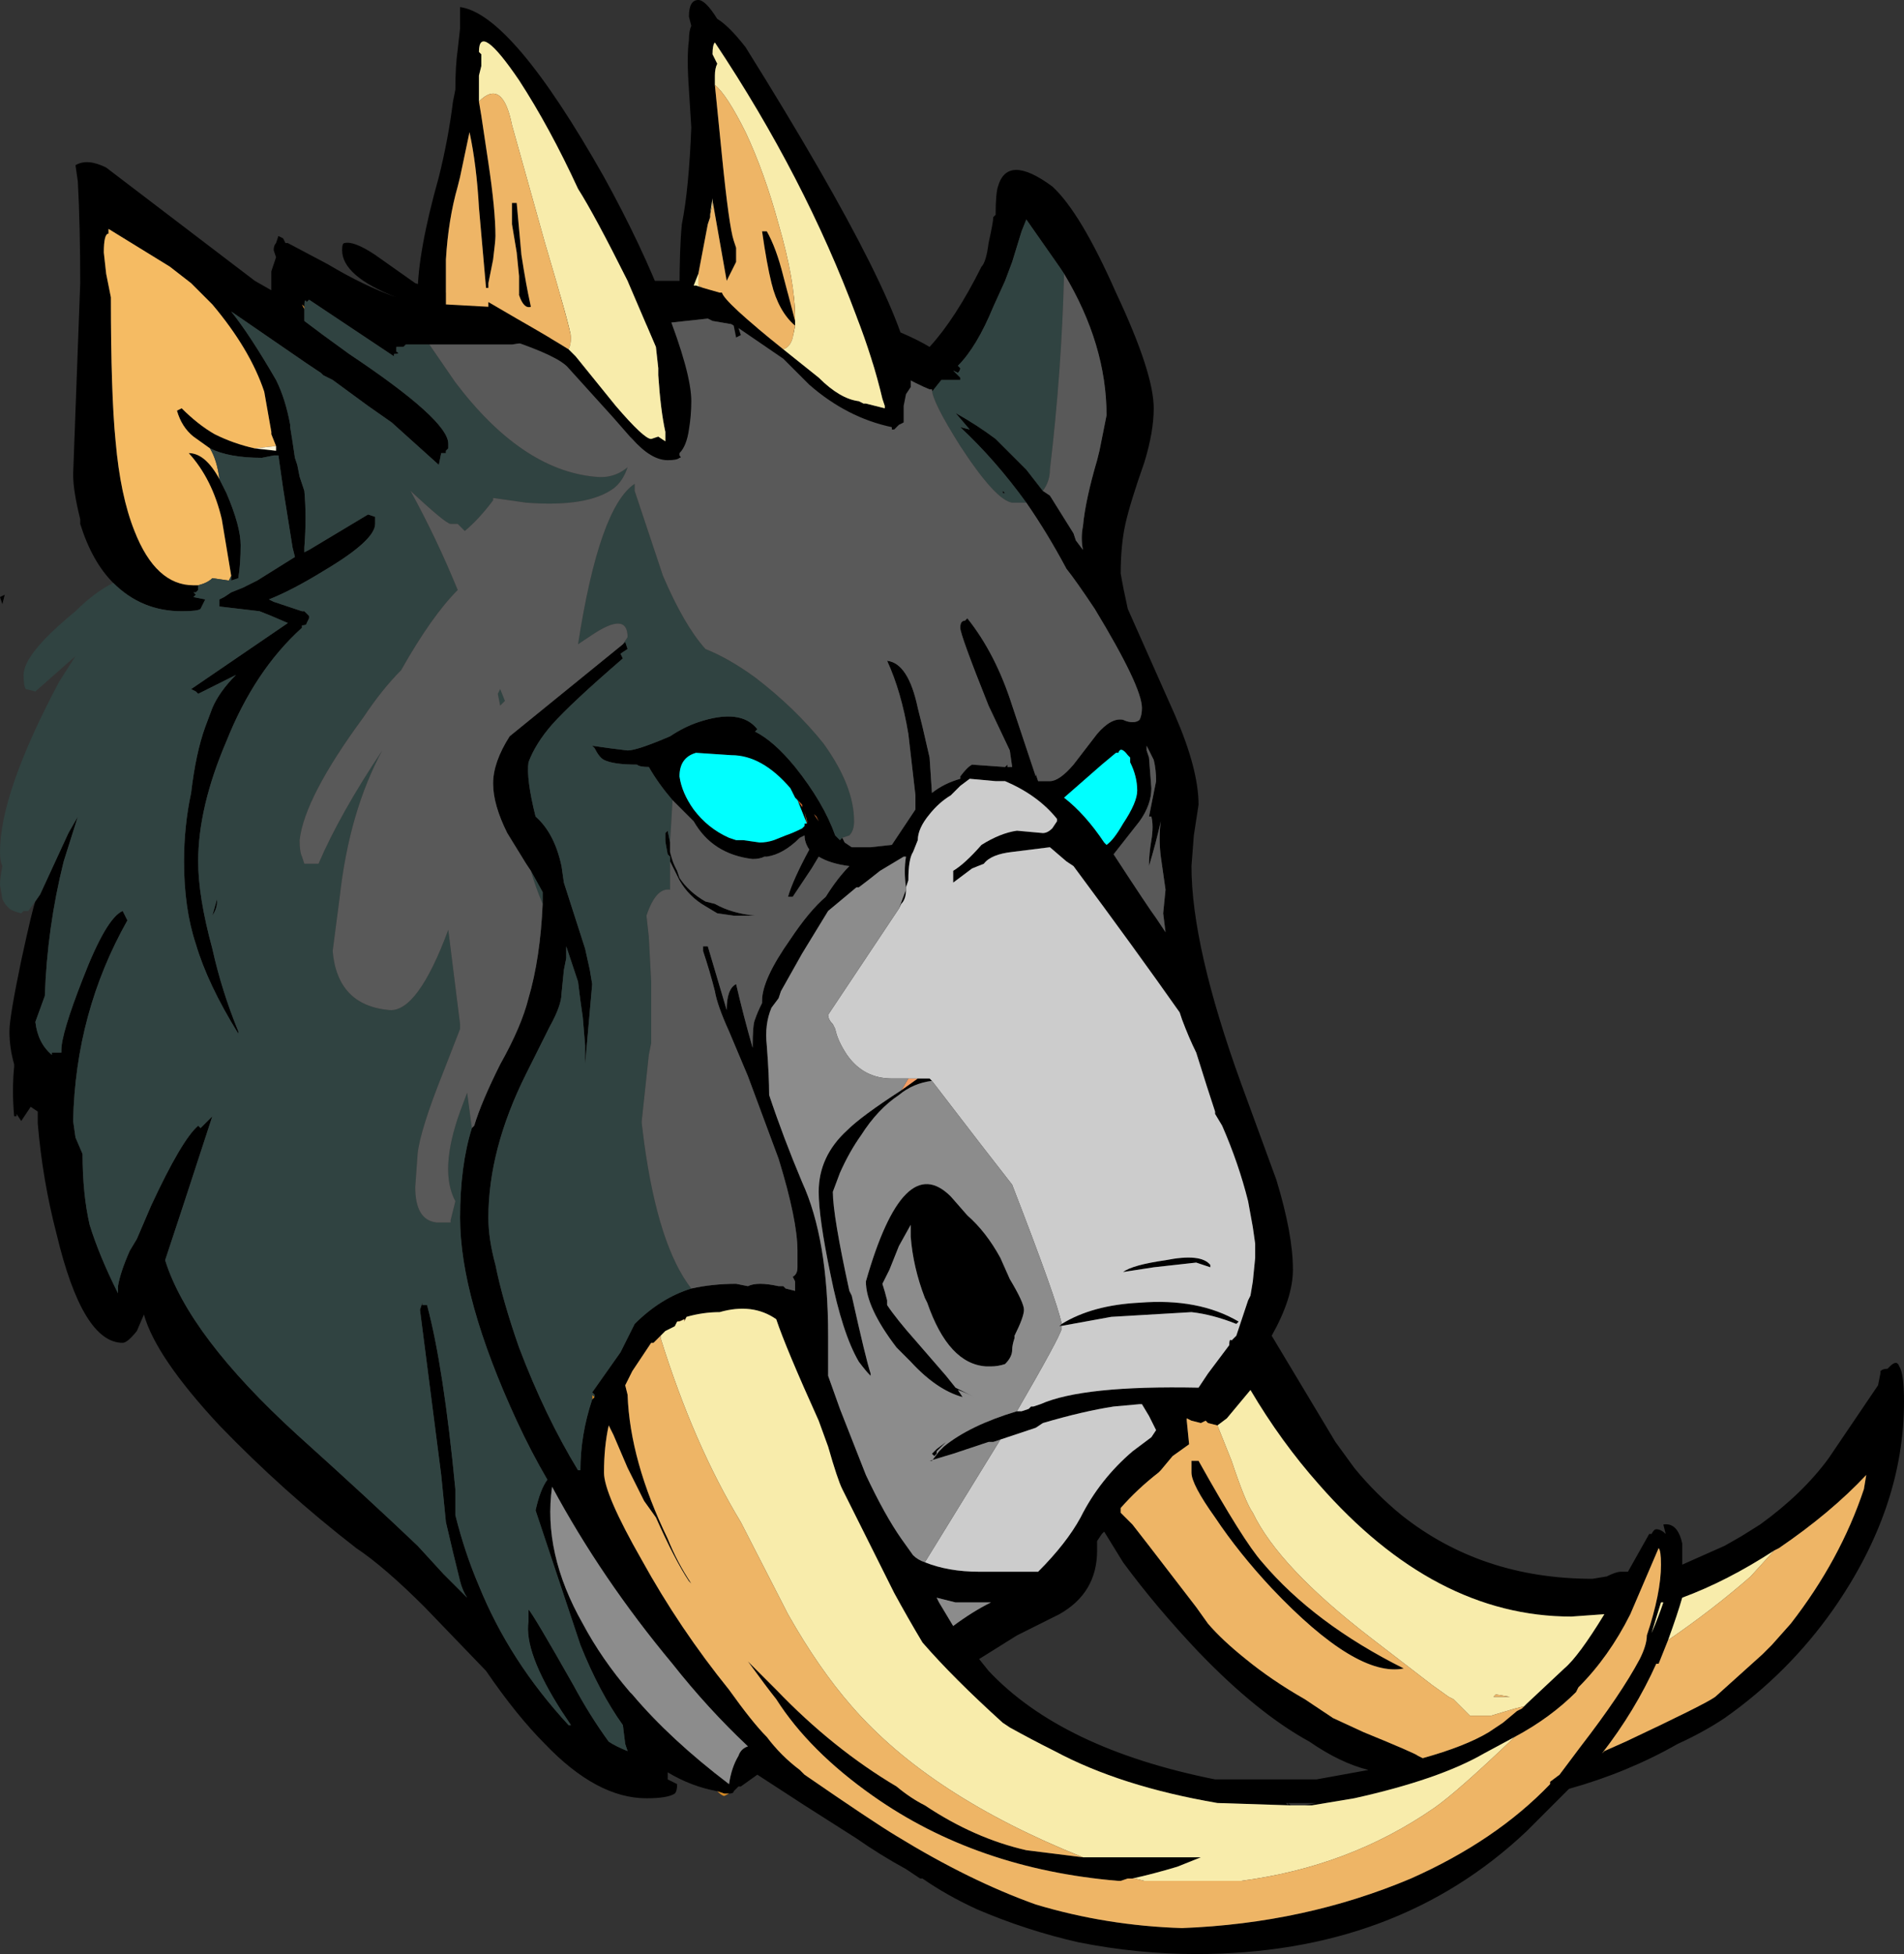 <?xml version="1.0" encoding="UTF-8" standalone="no"?>
<svg xmlns:ffdec="https://www.free-decompiler.com/flash" xmlns:xlink="http://www.w3.org/1999/xlink" ffdec:objectType="frame" height="289.8px" width="282.45px" xmlns="http://www.w3.org/2000/svg">
  <rect width="100%" height="100%" fill="#333333" stroke="none"/>
  <g transform="matrix(1.0, 0.0, 0.0, 1.0, 78.75, 286.65)">
    <use ffdec:characterId="111" height="41.4" transform="matrix(7.0, 0.0, 0.0, 7.0, -78.75, -286.65)" width="40.35" xlink:href="#shape0"/>
  </g>
  <defs>
    <g id="shape0" transform="matrix(1.0, 0.0, 0.0, 1.0, 11.25, 40.95)">
      <path d="M0.65 -34.7 L2.2 -35.0 4.7 -35.0 7.55 -34.0 7.85 -33.9 Q8.2 -33.75 8.45 -33.6 9.0 -34.2 9.55 -35.3 9.65 -35.4 9.7 -35.8 9.8 -36.25 9.8 -36.35 L9.85 -36.4 Q9.85 -36.85 9.9 -37.0 10.1 -37.7 11.05 -37.0 11.65 -36.45 12.4 -34.75 13.2 -33.05 13.2 -32.3 13.2 -31.8 13.0 -31.15 12.7 -30.3 12.6 -29.85 12.5 -29.4 12.5 -28.8 12.55 -28.5 12.65 -28.05 L13.65 -25.8 Q14.15 -24.65 14.15 -23.9 L14.05 -23.25 14.0 -22.6 Q14.0 -20.9 15.05 -18.0 L15.8 -15.95 Q16.15 -14.8 16.15 -14.05 16.15 -13.45 15.7 -12.65 L17.05 -10.4 17.45 -9.85 Q17.9 -9.3 18.45 -8.85 20.15 -7.5 22.5 -7.5 L22.8 -7.55 Q23.0 -7.65 23.1 -7.65 L23.25 -7.65 23.7 -8.45 23.75 -8.45 Q23.8 -8.55 23.85 -8.55 23.95 -8.55 24.05 -8.45 L24.0 -8.65 Q24.3 -8.7 24.4 -8.25 L24.4 -7.8 25.3 -8.2 25.65 -8.4 26.05 -8.65 Q26.95 -9.3 27.5 -10.05 L28.55 -11.6 28.6 -11.85 28.6 -11.9 Q28.65 -11.95 28.75 -11.95 L28.8 -12.0 Q28.95 -12.15 29.0 -12.0 29.1 -11.85 29.1 -11.25 29.1 -9.0 27.6 -6.85 26.65 -5.5 25.3 -4.55 24.85 -4.25 24.3 -4.0 23.25 -3.4 22.0 -3.05 L21.1 -2.15 Q18.35 0.45 14.1 0.45 12.85 0.45 11.6 0.2 10.5 -0.05 9.45 -0.5 8.8 -0.8 8.3 -1.15 L8.25 -1.15 7.95 -1.35 Q7.4 -1.65 6.9 -2.0 L5.8 -2.7 4.8 -3.35 4.45 -3.1 4.4 -3.1 4.3 -3.0 Q4.3 -2.95 4.2 -2.95 L4.1 -2.95 3.95 -3.0 Q3.4 -3.1 2.9 -3.4 L2.9 -3.25 3.1 -3.15 Q3.1 -3.0 3.05 -2.95 2.9 -2.85 2.45 -2.85 1.4 -2.85 0.3 -4.0 -0.3 -4.6 -0.95 -5.55 L-2.25 -6.9 Q-3.1 -7.75 -3.7 -8.15 -5.25 -9.35 -6.6 -10.75 -7.95 -12.2 -8.2 -13.1 L-8.35 -12.75 Q-8.55 -12.5 -8.65 -12.5 -9.5 -12.5 -10.05 -14.8 -10.35 -15.95 -10.45 -17.15 L-10.45 -17.4 -10.6 -17.5 -10.8 -17.2 -10.9 -17.35 -10.9 -17.3 -10.95 -17.3 Q-11.0 -17.85 -10.95 -18.35 L-10.95 -18.4 Q-11.05 -18.75 -11.05 -19.1 -11.05 -19.4 -10.8 -20.6 -10.55 -21.75 -10.5 -21.85 L-10.4 -22.0 -9.8 -23.3 -9.6 -23.65 -9.9 -22.7 Q-10.25 -21.3 -10.3 -19.85 L-10.5 -19.3 Q-10.45 -18.85 -10.15 -18.6 L-10.15 -18.65 -9.95 -18.65 -9.95 -18.7 Q-9.95 -19.05 -9.5 -20.2 -9.0 -21.5 -8.65 -21.65 L-8.55 -21.45 Q-9.65 -19.5 -9.7 -17.2 L-9.65 -16.85 -9.5 -16.5 Q-9.5 -15.65 -9.35 -15.0 -9.15 -14.35 -8.75 -13.55 L-8.75 -13.7 Q-8.7 -14.0 -8.5 -14.45 L-8.35 -14.7 -8.05 -15.4 Q-7.4 -16.8 -7.05 -17.1 L-7.0 -17.05 -6.75 -17.3 Q-7.45 -15.15 -7.75 -14.25 -7.25 -12.65 -4.95 -10.55 -3.45 -9.2 -2.4 -8.2 L-1.85 -7.6 -1.35 -7.1 Q-1.45 -7.25 -1.5 -7.45 -1.65 -8.05 -1.8 -8.7 L-1.9 -9.7 -2.35 -13.2 -2.3 -13.35 -2.3 -13.3 -2.2 -13.3 Q-1.85 -12.0 -1.6 -9.4 L-1.6 -8.85 Q-1.4 -8.05 -1.1 -7.35 -0.45 -5.75 0.8 -4.4 L0.85 -4.4 0.65 -4.7 Q-0.15 -5.95 -0.05 -6.6 L-0.05 -6.85 Q0.05 -6.75 0.9 -5.25 1.25 -4.6 1.65 -4.05 1.8 -3.95 2.05 -3.85 L2.0 -4.0 1.95 -4.4 Q1.45 -5.1 1.05 -6.1 L0.1 -8.95 Q0.2 -9.4 0.35 -9.6 0.0 -10.2 -0.3 -10.85 -1.5 -13.45 -1.5 -15.15 -1.5 -16.25 -1.25 -17.05 L-1.2 -17.1 Q-1.05 -17.6 -0.65 -18.4 -0.2 -19.2 -0.05 -19.8 0.2 -20.65 0.25 -21.8 L0.25 -22.05 0.0 -22.5 -0.1 -22.65 -0.5 -23.3 Q-0.8 -23.9 -0.8 -24.35 -0.8 -24.8 -0.45 -25.35 L1.95 -27.3 2.0 -27.35 2.05 -27.2 1.9 -27.1 1.95 -27.0 Q0.85 -26.05 0.45 -25.6 0.1 -25.2 -0.05 -24.8 -0.1 -24.45 0.1 -23.65 0.5 -23.3 0.65 -22.6 L0.7 -22.25 1.15 -20.85 1.25 -20.4 1.3 -20.1 1.15 -18.4 1.15 -18.8 1.1 -19.4 1.05 -19.75 1.0 -20.15 0.75 -20.9 0.75 -20.65 0.7 -20.4 0.65 -19.9 Q0.65 -19.65 0.4 -19.2 L-0.1 -18.2 Q-0.9 -16.6 -0.9 -15.15 -0.9 -14.7 -0.75 -14.15 -0.6 -13.4 -0.25 -12.4 0.3 -10.95 1.0 -9.8 L1.05 -9.8 Q1.05 -10.55 1.3 -11.3 L1.35 -11.35 1.35 -11.4 1.3 -11.45 1.9 -12.3 2.2 -12.9 Q2.75 -13.45 3.4 -13.65 3.85 -13.75 4.35 -13.75 L4.6 -13.7 Q4.8 -13.8 5.25 -13.7 L5.35 -13.7 5.4 -13.65 5.6 -13.6 5.6 -13.8 5.55 -13.9 Q5.65 -13.95 5.65 -14.1 L5.65 -14.45 Q5.65 -15.1 5.25 -16.4 L4.6 -18.15 4.2 -19.1 Q3.95 -19.65 3.9 -19.95 3.8 -20.35 3.65 -20.8 L3.65 -20.9 3.75 -20.9 4.15 -19.55 Q4.15 -20.0 4.35 -20.1 4.5 -19.45 4.7 -18.75 4.7 -19.25 4.75 -19.35 4.8 -19.5 4.9 -19.7 L4.9 -19.75 Q4.9 -20.2 5.5 -21.05 5.9 -21.65 6.25 -21.95 6.5 -22.35 6.75 -22.6 6.35 -22.65 6.1 -22.8 L5.95 -22.55 5.55 -21.95 5.45 -21.95 Q5.55 -22.3 5.9 -22.95 5.8 -23.1 5.8 -23.25 L5.7 -23.2 Q5.35 -22.85 5.0 -22.8 L4.95 -22.8 Q4.85 -22.75 4.7 -22.75 3.85 -22.85 3.45 -23.55 3.25 -23.75 3.0 -24.0 2.7 -24.35 2.5 -24.7 2.3 -24.7 2.25 -24.75 1.75 -24.75 1.55 -24.85 1.45 -24.9 1.35 -25.1 L1.3 -25.15 1.65 -25.1 2.05 -25.05 Q2.25 -25.05 2.95 -25.35 3.25 -25.55 3.55 -25.65 4.45 -25.95 4.8 -25.5 L4.75 -25.45 Q5.15 -25.25 5.6 -24.7 6.2 -23.95 6.45 -23.25 L6.55 -23.15 6.6 -23.2 6.65 -23.1 6.8 -23.0 7.2 -23.0 7.65 -23.05 8.15 -23.8 8.15 -24.1 8.0 -25.4 Q7.85 -26.3 7.55 -26.95 8.0 -26.9 8.2 -25.95 L8.3 -25.55 8.45 -24.9 8.5 -24.15 Q8.75 -24.35 9.1 -24.45 L9.1 -24.5 Q9.25 -24.7 9.35 -24.75 L10.05 -24.7 10.1 -24.75 10.1 -24.7 10.2 -24.7 10.15 -25.05 9.7 -26.0 Q9.1 -27.5 9.1 -27.65 9.1 -27.8 9.2 -27.8 L9.25 -27.85 Q9.85 -27.1 10.2 -26.0 L10.7 -24.5 10.7 -24.55 10.75 -24.4 11.0 -24.4 Q11.2 -24.4 11.5 -24.75 L12.0 -25.4 Q12.3 -25.75 12.55 -25.7 12.65 -25.65 12.75 -25.65 12.85 -25.65 12.9 -25.7 12.95 -25.8 12.95 -25.95 12.95 -26.4 11.95 -28.05 11.55 -28.65 11.35 -28.9 10.95 -29.65 10.5 -30.3 9.85 -31.2 9.1 -31.9 L9.3 -31.85 9.0 -32.2 Q9.45 -31.95 9.85 -31.65 L10.5 -31.0 10.85 -30.55 11.0 -30.45 11.5 -29.65 11.55 -29.5 11.7 -29.3 Q11.65 -29.55 11.7 -29.8 11.75 -30.35 12.0 -31.2 L12.05 -31.4 12.2 -32.15 Q12.2 -33.65 11.3 -35.15 L11.2 -35.3 10.5 -36.3 10.4 -36.05 10.2 -35.4 10.05 -35.0 9.8 -34.45 Q9.45 -33.6 9.05 -33.2 L9.1 -33.15 Q9.1 -33.1 9.05 -33.05 L8.95 -33.1 9.1 -32.95 9.1 -32.9 8.7 -32.9 8.5 -32.65 8.5 -32.7 8.45 -32.7 Q8.2 -32.8 7.75 -33.05 L5.9 -33.8 3.85 -34.15 3.75 -34.2 1.45 -33.95 -0.4 -33.65 -2.15 -33.65 -2.65 -33.65 -2.7 -33.6 -2.85 -33.6 -2.85 -33.5 Q-2.75 -33.45 -2.9 -33.45 L-2.9 -33.4 -4.7 -34.6 -4.75 -34.55 Q-4.8 -34.65 -4.8 -34.45 L-4.85 -34.5 -4.8 -34.4 -4.8 -34.15 -4.4 -33.85 -3.85 -33.45 Q-1.75 -32.05 -1.75 -31.55 L-1.75 -31.45 -1.8 -31.4 -1.8 -31.35 -1.9 -31.35 -1.95 -31.1 -2.95 -32.0 -3.45 -32.35 -4.2 -32.9 -4.4 -33.0 -4.45 -33.05 -4.75 -33.25 -6.35 -34.35 Q-5.95 -33.85 -5.4 -32.9 -5.2 -32.5 -5.1 -31.95 L-5.1 -31.9 Q-5.05 -31.6 -5.0 -31.25 L-4.95 -31.1 -4.9 -30.85 -4.8 -30.55 Q-4.75 -30.0 -4.8 -29.35 L-4.8 -29.25 -4.7 -29.3 -3.45 -30.05 -3.3 -30.0 -3.3 -29.85 Q-3.3 -29.5 -4.4 -28.85 -5.05 -28.45 -5.55 -28.25 L-5.45 -28.2 -4.85 -28.0 -4.8 -28.0 -4.7 -27.9 -4.7 -27.85 -4.75 -27.75 Q-4.75 -27.7 -4.85 -27.7 L-4.85 -27.65 Q-5.85 -26.75 -6.45 -25.25 -7.05 -23.85 -7.05 -22.7 -7.05 -21.95 -6.75 -20.85 -6.55 -19.95 -6.2 -19.1 L-6.2 -19.05 Q-6.85 -20.1 -7.1 -20.95 -7.35 -21.7 -7.35 -22.7 -7.35 -23.45 -7.2 -24.15 -7.1 -25.0 -6.9 -25.55 L-6.75 -25.95 Q-6.6 -26.3 -6.25 -26.65 -6.65 -26.45 -7.05 -26.25 L-7.1 -26.3 -7.2 -26.35 -5.15 -27.75 -5.5 -27.9 -5.75 -28.0 -6.6 -28.1 Q-6.6 -28.0 -6.6 -28.2 L-6.6 -28.25 -6.5 -28.3 -6.35 -28.4 -6.1 -28.5 -5.8 -28.65 -5.0 -29.15 -5.05 -29.35 -5.25 -30.6 -5.35 -31.3 -5.45 -31.3 -5.7 -31.25 Q-6.4 -31.25 -6.8 -31.45 L-7.15 -31.7 Q-7.4 -31.9 -7.5 -32.25 L-7.4 -32.3 Q-7.05 -31.95 -6.7 -31.75 -6.3 -31.55 -5.85 -31.45 L-5.4 -31.4 -5.4 -31.5 -5.5 -31.75 -5.5 -31.8 -5.65 -32.65 Q-5.95 -33.55 -6.75 -34.5 L-7.2 -34.95 -7.65 -35.3 -8.95 -36.1 -8.95 -36.0 Q-9.05 -36.0 -9.05 -35.6 L-9.0 -35.15 -8.9 -34.65 Q-8.9 -32.6 -8.8 -31.6 -8.7 -30.45 -8.4 -29.7 -7.95 -28.55 -7.15 -28.55 L-7.05 -28.55 -7.05 -28.45 -7.1 -28.4 -7.15 -28.4 -7.1 -28.35 -7.15 -28.3 -6.9 -28.25 -7.0 -28.05 Q-7.05 -28.0 -7.4 -28.0 -8.25 -28.0 -8.85 -28.6 -9.3 -29.05 -9.55 -29.85 L-9.55 -29.95 Q-9.7 -30.55 -9.7 -30.9 L-9.55 -34.95 Q-9.55 -36.15 -9.6 -37.1 L-9.65 -37.45 Q-9.4 -37.6 -9.0 -37.4 L-5.85 -35.0 -5.5 -34.8 -5.5 -35.2 -5.4 -35.5 -5.45 -35.65 Q-5.45 -35.75 -5.4 -35.8 L-5.35 -35.95 -5.25 -35.9 -5.2 -35.8 -5.15 -35.8 -4.3 -35.35 Q-3.55 -34.9 -2.85 -34.65 -4.0 -35.1 -4.0 -35.65 -4.0 -35.8 -3.95 -35.8 -3.75 -35.85 -3.3 -35.55 L-2.45 -34.95 -1.8 -34.75 0.65 -34.7 M10.0 -30.5 L10.0 -30.55 10.05 -30.5 10.0 -30.5 M12.45 -25.0 L12.4 -25.0 12.1 -24.75 11.3 -24.05 Q11.75 -23.7 12.15 -23.1 L12.2 -23.05 Q12.35 -23.15 12.55 -23.5 12.85 -23.95 12.85 -24.2 12.85 -24.5 12.7 -24.8 L12.7 -24.9 12.65 -24.95 Q12.5 -25.15 12.45 -25.0 M13.05 -25.15 L13.05 -25.05 13.1 -24.9 13.15 -24.25 Q13.15 -23.9 12.9 -23.55 L12.35 -22.85 Q13.1 -21.7 13.25 -21.5 L13.45 -21.2 13.4 -21.6 13.45 -22.1 13.35 -22.8 Q13.3 -23.2 13.35 -23.55 13.25 -23.1 13.1 -22.6 L13.1 -22.65 Q13.1 -22.85 13.15 -23.15 13.2 -23.45 13.15 -23.65 L13.1 -23.65 13.25 -24.4 Q13.25 -24.65 13.2 -24.85 L13.05 -25.15 M10.3 -11.05 L10.4 -11.05 10.55 -11.1 10.6 -11.15 10.65 -11.15 10.8 -11.2 Q11.7 -11.6 14.15 -11.55 L14.35 -11.85 14.8 -12.45 Q14.8 -12.6 14.85 -12.55 L14.95 -12.65 15.2 -13.4 15.25 -13.5 15.3 -13.8 15.35 -14.3 15.35 -14.6 15.3 -14.95 15.2 -15.5 Q15.0 -16.3 14.65 -17.1 L14.5 -17.35 14.5 -17.4 Q14.35 -17.85 14.1 -18.65 13.95 -18.95 13.8 -19.35 L13.75 -19.5 Q12.8 -20.85 11.5 -22.6 L11.35 -22.7 11.0 -23.0 10.2 -22.9 Q9.75 -22.85 9.6 -22.65 L9.35 -22.55 8.95 -22.25 8.95 -22.5 Q9.2 -22.65 9.55 -23.05 9.95 -23.3 10.3 -23.35 L10.85 -23.3 Q10.95 -23.3 11.05 -23.4 L11.15 -23.55 11.15 -23.6 Q10.75 -24.1 10.05 -24.4 L9.85 -24.4 9.3 -24.45 9.1 -24.3 8.9 -24.1 Q8.65 -23.95 8.45 -23.7 8.2 -23.4 8.2 -23.15 L8.1 -22.9 Q8.0 -22.75 8.0 -22.3 L7.95 -22.15 Q7.9 -22.5 7.95 -22.8 L7.9 -22.8 7.4 -22.5 Q7.15 -22.3 6.95 -22.15 L6.9 -22.15 6.3 -21.65 5.75 -20.75 5.3 -19.95 5.25 -19.8 5.1 -19.6 Q4.95 -19.25 5.0 -18.8 5.05 -18.15 5.05 -17.75 5.35 -16.85 5.75 -15.9 6.3 -14.7 6.3 -12.65 L6.3 -11.8 6.55 -11.1 7.1 -9.7 Q7.5 -8.85 7.85 -8.35 L8.1 -8.0 Q8.2 -7.9 8.35 -7.85 8.85 -7.65 9.5 -7.65 L10.75 -7.65 Q11.35 -8.25 11.65 -8.8 12.05 -9.6 12.75 -10.2 L13.15 -10.5 13.25 -10.65 13.1 -10.95 12.95 -11.2 12.9 -11.2 12.35 -11.15 Q11.7 -11.05 10.85 -10.8 L10.7 -10.7 Q10.25 -10.55 9.95 -10.45 L9.8 -10.4 9.7 -10.4 8.95 -10.15 8.45 -10.0 8.5 -10.0 8.65 -10.2 8.75 -10.3 Q9.3 -10.75 10.3 -11.05 M7.95 -22.1 Q7.95 -21.9 7.85 -21.8 L7.8 -21.7 7.95 -22.1 M8.2 -18.1 L8.45 -18.1 8.5 -18.05 Q8.1 -18.0 7.8 -17.75 7.35 -17.45 7.0 -16.9 6.75 -16.55 6.55 -16.1 L6.4 -15.7 Q6.4 -15.2 6.75 -13.6 L6.8 -13.5 Q7.1 -12.15 7.2 -11.85 L7.2 -11.8 Q7.1 -11.9 6.95 -12.1 6.6 -12.7 6.35 -13.95 6.1 -15.15 6.1 -15.7 6.1 -16.45 6.7 -17.0 7.0 -17.3 7.85 -17.85 L8.2 -18.1 M11.25 -12.9 Q11.9 -13.3 12.9 -13.35 14.15 -13.45 15.0 -12.95 L14.95 -12.9 Q14.45 -13.1 14.0 -13.15 L12.3 -13.05 11.2 -12.85 11.25 -12.9 M14.4 -14.15 L14.4 -14.1 14.1 -14.2 13.2 -14.1 12.55 -14.0 Q12.75 -14.15 13.45 -14.25 14.2 -14.4 14.4 -14.15 M6.0 -23.7 L6.1 -23.55 6.05 -23.65 6.0 -23.7 M5.6 -24.05 L5.5 -24.25 Q4.9 -24.95 4.25 -24.95 L3.5 -25.0 Q3.15 -24.9 3.15 -24.5 3.2 -24.15 3.45 -23.8 3.75 -23.4 4.2 -23.2 L4.35 -23.15 4.5 -23.15 4.85 -23.1 Q5.0 -23.1 5.15 -23.15 L5.4 -23.25 Q5.55 -23.3 5.75 -23.4 L5.8 -23.45 5.8 -23.5 5.85 -23.5 5.65 -24.0 5.75 -23.85 5.75 -23.9 5.6 -24.05 M5.85 -23.55 L5.8 -23.75 5.85 -23.5 5.85 -23.55 M2.95 -22.7 L2.95 -22.8 2.9 -22.85 Q2.85 -23.1 2.85 -23.15 L2.85 -23.3 2.9 -23.35 2.95 -23.1 2.95 -22.9 Q3.0 -22.7 3.05 -22.6 L3.1 -22.5 3.15 -22.35 Q3.35 -22.05 3.7 -21.85 L3.9 -21.8 Q4.25 -21.6 4.75 -21.55 L4.3 -21.55 3.95 -21.6 3.7 -21.75 Q3.35 -21.95 3.15 -22.3 L2.95 -22.7 M7.8 -14.55 L7.6 -14.05 Q7.5 -13.85 7.45 -13.75 7.5 -13.6 7.55 -13.4 L7.55 -13.3 Q7.75 -13.0 8.15 -12.55 L8.8 -11.8 9.0 -11.55 Q9.2 -11.45 9.4 -11.35 9.2 -11.45 9.05 -11.5 L9.15 -11.35 Q8.6 -11.5 8.05 -12.1 L7.75 -12.4 Q7.1 -13.25 7.1 -13.8 7.9 -16.6 8.9 -15.6 L9.25 -15.2 Q9.65 -14.85 9.95 -14.3 L10.15 -13.85 Q10.45 -13.35 10.45 -13.2 10.45 -13.05 10.25 -12.65 L10.25 -12.6 Q10.2 -12.45 10.2 -12.35 10.2 -12.2 10.05 -12.05 9.9 -12.0 9.75 -12.0 L9.65 -12.0 Q8.85 -12.05 8.4 -13.35 L8.35 -13.45 Q8.1 -14.1 8.05 -14.75 L8.05 -15.0 7.8 -14.55 M8.6 -10.2 L8.6 -10.15 8.55 -10.1 8.5 -10.15 8.6 -10.25 8.8 -10.4 8.6 -10.2 M16.1 -2.7 L14.55 -2.75 Q12.5 -3.1 11.1 -3.85 10.6 -4.1 10.15 -4.35 L10.0 -4.45 Q8.95 -5.4 8.3 -6.15 8.0 -6.65 7.7 -7.2 L6.6 -9.4 Q6.5 -9.6 6.3 -10.3 L6.1 -10.85 Q5.4 -12.4 5.2 -13.0 4.7 -13.35 4.0 -13.15 3.65 -13.15 3.3 -13.05 L3.3 -13.0 3.1 -12.95 3.05 -12.85 2.85 -12.75 2.75 -12.65 2.6 -12.5 2.55 -12.5 2.15 -11.9 2.0 -11.6 2.05 -11.4 Q2.1 -10.0 2.9 -8.35 3.1 -7.85 3.4 -7.4 L3.35 -7.45 Q3.05 -7.9 2.65 -8.8 L2.4 -9.15 2.05 -9.85 1.75 -10.55 1.65 -10.75 Q1.55 -10.3 1.55 -9.75 1.55 -9.3 2.35 -7.9 3.15 -6.45 4.2 -5.15 4.7 -4.45 5.0 -4.15 5.3 -3.75 5.7 -3.45 L5.8 -3.35 Q7.25 -2.35 7.75 -2.05 9.3 -1.1 10.7 -0.6 12.2 -0.15 13.8 -0.1 16.4 -0.2 18.65 -1.15 20.45 -1.95 21.6 -3.15 L21.6 -3.2 21.8 -3.35 22.25 -3.95 Q23.1 -5.05 23.5 -5.8 23.65 -6.1 23.65 -6.3 23.95 -7.2 23.95 -7.8 23.95 -8.1 23.9 -8.15 23.45 -7.1 23.3 -6.75 22.85 -5.85 22.2 -5.2 L22.15 -5.1 Q21.6 -4.55 20.85 -4.15 L20.2 -3.8 Q19.25 -3.25 17.45 -2.85 L16.55 -2.7 16.4 -2.7 16.65 -2.75 16.0 -2.75 16.05 -2.7 16.05 -2.75 16.1 -2.7 M11.7 -1.6 L14.2 -1.6 13.7 -1.4 Q13.2 -1.25 12.75 -1.15 L12.65 -1.15 12.5 -1.1 12.45 -1.1 Q9.45 -1.35 7.25 -2.9 5.9 -3.85 5.2 -4.95 5.0 -5.2 4.6 -5.75 L5.2 -5.15 Q6.4 -3.9 7.75 -3.1 8.05 -2.85 8.35 -2.7 9.4 -2.0 10.5 -1.75 L11.7 -1.6 M4.4 -3.75 Q4.45 -3.9 4.6 -3.95 3.75 -4.75 3.0 -5.7 1.5 -7.5 0.45 -9.45 0.25 -8.05 1.1 -6.55 1.5 -5.8 2.1 -5.1 L2.15 -5.05 Q2.95 -4.1 4.2 -3.15 4.25 -3.5 4.4 -3.75 M2.4 -3.8 L2.4 -3.8 M10.3 -6.3 L9.5 -5.8 9.7 -5.55 Q11.25 -3.9 14.5 -3.25 L16.65 -3.25 17.75 -3.45 Q17.15 -3.6 16.5 -4.05 15.4 -4.65 14.15 -5.95 13.25 -6.9 12.55 -7.85 L12.15 -8.5 12.1 -8.45 12.0 -8.3 12.0 -8.1 Q12.0 -7.2 11.2 -6.75 L10.3 -6.3 M9.0 -7.0 L8.6 -7.1 8.65 -7.0 8.95 -6.5 Q9.35 -6.8 9.75 -7.0 L9.0 -7.0 M21.05 -4.8 L21.1 -4.85 21.9 -5.6 Q22.2 -5.85 22.75 -6.75 L22.05 -6.7 Q19.15 -6.7 16.7 -9.5 15.9 -10.4 15.25 -11.5 L14.75 -10.9 14.55 -10.75 14.35 -10.8 14.3 -10.85 14.2 -10.8 14.0 -10.85 13.9 -10.9 13.9 -10.85 13.95 -10.35 13.6 -10.1 13.35 -9.8 13.3 -9.75 Q12.85 -9.4 12.5 -9.0 L12.5 -8.9 12.75 -8.65 13.1 -8.2 14.1 -6.9 14.35 -6.55 Q14.65 -6.2 15.15 -5.8 15.7 -5.35 16.4 -4.95 L17.0 -4.55 17.65 -4.25 Q18.75 -3.8 18.8 -3.75 L18.9 -3.7 Q19.8 -3.95 20.3 -4.25 L20.6 -4.45 20.9 -4.7 21.0 -4.75 21.05 -4.8 M14.15 -10.0 Q15.1 -8.3 15.5 -7.85 16.6 -6.55 18.5 -5.6 17.5 -5.4 15.7 -7.3 15.0 -8.05 14.5 -8.8 14.0 -9.5 14.0 -9.75 L14.0 -10.0 14.15 -10.0 M24.1 -6.2 L23.9 -5.7 23.85 -5.7 Q23.4 -4.7 22.7 -3.8 L22.75 -3.85 23.2 -4.05 Q24.9 -4.85 25.1 -5.0 L26.1 -5.9 26.3 -6.1 26.7 -6.55 Q27.75 -7.9 28.25 -9.4 L28.3 -9.7 Q27.55 -8.9 26.45 -8.15 L26.35 -8.1 Q25.35 -7.45 24.4 -7.1 24.3 -6.75 24.1 -6.2 M24.1 -7.6 L24.1 -7.6 M23.95 -7.0 L23.75 -6.35 Q23.9 -6.7 24.0 -7.0 L23.95 -7.0 M-6.35 -28.75 L-6.55 -29.95 Q-6.75 -30.8 -7.25 -31.35 -6.9 -31.35 -6.6 -30.8 L-6.45 -30.5 Q-6.15 -29.8 -6.15 -29.4 -6.15 -29.0 -6.2 -28.7 L-6.35 -28.65 -6.35 -28.75 M-11.15 -28.35 L-11.2 -28.15 -11.25 -28.3 -11.15 -28.35 M-6.65 -21.9 L-6.65 -21.85 Q-6.65 -21.7 -6.75 -21.55 L-6.65 -21.9" fill="#000000" fill-rule="evenodd" stroke="none"/>
      <path d="M-7.05 -28.55 L-7.15 -28.55 Q-7.95 -28.55 -8.4 -29.7 -8.7 -30.45 -8.8 -31.6 -8.9 -32.6 -8.9 -34.65 L-9.0 -35.15 -9.05 -35.6 Q-9.05 -36.0 -8.95 -36.0 L-8.95 -36.1 -7.65 -35.3 -7.2 -34.95 -6.75 -34.5 Q-5.95 -33.55 -5.65 -32.65 L-5.5 -31.8 -5.5 -31.75 -5.4 -31.5 -5.85 -31.45 Q-6.3 -31.55 -6.7 -31.75 -7.05 -31.95 -7.4 -32.3 L-7.5 -32.25 Q-7.4 -31.9 -7.15 -31.7 L-6.8 -31.45 Q-6.65 -31.2 -6.6 -30.8 -6.9 -31.35 -7.25 -31.35 -6.75 -30.8 -6.55 -29.95 L-6.35 -28.75 -6.4 -28.65 -6.75 -28.7 Q-6.85 -28.6 -7.05 -28.55" fill="#f5bb63" fill-rule="evenodd" stroke="none"/>
      <path d="M4.2 -2.95 L4.1 -2.9 Q4.05 -2.9 3.95 -3.0 L4.1 -2.95 4.2 -2.95 M5.85 -23.55 L5.85 -23.5 5.8 -23.75 5.85 -23.55 M1.35 -11.35 L1.3 -11.3 1.3 -11.4 1.35 -11.35 M2.4 -3.8 L2.4 -3.8 M-4.8 -34.45 L-4.8 -34.4 -4.85 -34.5 -4.8 -34.45" fill="#d58924" fill-rule="evenodd" stroke="none"/>
      <path d="M-5.85 -31.45 L-5.4 -31.5 -5.4 -31.4 -5.85 -31.45" fill="#fef4d8" fill-rule="evenodd" stroke="none"/>
      <path d="M6.0 -23.7 L6.05 -23.65 6.1 -23.55 6.0 -23.7 M5.65 -24.0 L5.6 -24.05 5.75 -23.9 5.75 -23.85 5.65 -24.0 M3.3 -13.05 L3.25 -12.95 3.25 -13.0 3.15 -12.95 3.1 -12.95 3.3 -13.0 3.3 -13.05" fill="#d26828" fill-rule="evenodd" stroke="none"/>
      <path d="M8.0 -18.1 L8.2 -18.1 7.85 -17.85 8.0 -18.1" fill="#f49d64" fill-rule="evenodd" stroke="none"/>
      <path d="M12.45 -25.0 Q12.5 -25.15 12.65 -24.95 L12.7 -24.9 12.7 -24.8 Q12.85 -24.5 12.85 -24.2 12.85 -23.95 12.55 -23.5 12.35 -23.15 12.2 -23.05 L12.15 -23.1 Q11.75 -23.7 11.3 -24.05 L12.1 -24.75 12.4 -25.0 12.45 -25.0 M5.65 -24.0 L5.85 -23.5 5.8 -23.5 5.8 -23.45 5.75 -23.4 Q5.55 -23.3 5.4 -23.25 L5.15 -23.15 Q5.0 -23.1 4.85 -23.1 L4.5 -23.15 4.35 -23.15 4.2 -23.2 Q3.75 -23.4 3.45 -23.8 3.2 -24.15 3.15 -24.5 3.15 -24.9 3.5 -25.0 L4.25 -24.95 Q4.9 -24.95 5.5 -24.25 L5.6 -24.05 5.65 -24.0" fill="#00ffff" fill-rule="evenodd" stroke="none"/>
      <path d="M3.3 -13.05 Q3.65 -13.15 4.0 -13.15 4.7 -13.35 5.2 -13.0 5.4 -12.4 6.1 -10.85 L6.3 -10.3 Q6.5 -9.6 6.6 -9.4 L7.7 -7.2 Q8.0 -6.65 8.3 -6.15 8.95 -5.4 10.0 -4.45 L10.15 -4.35 Q10.6 -4.1 11.1 -3.85 12.5 -3.1 14.55 -2.75 L16.1 -2.7 16.4 -2.7 16.55 -2.7 17.45 -2.85 Q19.25 -3.25 20.2 -3.8 L20.85 -4.15 Q19.65 -3.0 19.15 -2.65 17.35 -1.4 15.05 -1.1 L13.0 -1.1 12.8 -1.15 12.75 -1.15 Q13.2 -1.25 13.7 -1.4 L14.2 -1.6 11.7 -1.6 Q8.45 -2.9 6.8 -4.8 6.1 -5.6 5.45 -6.75 L4.45 -8.7 Q3.45 -10.35 2.75 -12.6 L2.75 -12.65 2.85 -12.75 3.05 -12.85 3.1 -12.95 3.15 -12.95 3.25 -13.0 3.25 -12.95 3.3 -13.05 M14.55 -10.75 L14.75 -10.9 15.25 -11.5 Q15.9 -10.4 16.7 -9.5 19.15 -6.7 22.05 -6.7 L22.75 -6.75 Q22.2 -5.85 21.9 -5.6 L21.1 -4.85 21.05 -4.8 20.85 -4.75 20.35 -4.6 19.9 -4.6 19.55 -4.95 19.45 -5.0 19.1 -5.25 17.8 -6.25 Q15.85 -7.75 15.3 -8.9 15.15 -9.1 14.85 -10.0 L14.55 -10.75 M20.75 -5.0 L20.45 -5.05 20.4 -5.0 20.75 -5.0 M26.35 -8.1 L25.85 -7.55 Q25.05 -6.85 24.1 -6.2 24.3 -6.75 24.4 -7.1 25.35 -7.45 26.35 -8.1 M23.95 -7.0 L24.0 -7.0 Q23.9 -6.7 23.75 -6.35 L23.95 -7.0" fill="#f8ecab" fill-rule="evenodd" stroke="none"/>
      <path d="M7.95 -22.15 L8.0 -22.3 Q8.0 -22.75 8.1 -22.9 L8.2 -23.15 Q8.2 -23.4 8.45 -23.7 8.65 -23.95 8.9 -24.1 L9.1 -24.3 9.3 -24.45 9.85 -24.4 10.05 -24.4 Q10.75 -24.1 11.15 -23.6 L11.15 -23.55 11.05 -23.4 Q10.95 -23.3 10.85 -23.3 L10.3 -23.35 Q9.95 -23.3 9.55 -23.05 9.2 -22.65 8.95 -22.5 L8.95 -22.25 9.35 -22.55 9.6 -22.65 Q9.75 -22.85 10.2 -22.9 L11.0 -23.0 11.35 -22.7 11.5 -22.6 Q12.8 -20.85 13.75 -19.5 L13.8 -19.35 Q13.95 -18.95 14.1 -18.65 14.35 -17.85 14.5 -17.4 L14.5 -17.35 14.65 -17.1 Q15.0 -16.3 15.2 -15.5 L15.3 -14.95 15.35 -14.6 15.35 -14.3 15.3 -13.8 15.25 -13.5 15.2 -13.4 14.95 -12.65 14.85 -12.55 Q14.8 -12.6 14.8 -12.45 L14.35 -11.85 14.15 -11.55 Q11.7 -11.6 10.8 -11.2 L10.65 -11.15 10.6 -11.15 10.55 -11.1 10.4 -11.05 10.3 -11.05 Q11.2 -12.6 11.25 -12.8 L11.25 -12.85 11.2 -12.85 12.3 -13.05 14.0 -13.15 Q14.45 -13.1 14.95 -12.9 L15.0 -12.95 Q14.15 -13.45 12.9 -13.35 11.9 -13.3 11.25 -12.9 11.15 -13.4 10.2 -15.85 L9.5 -16.75 8.5 -18.05 8.45 -18.1 8.2 -18.1 8.0 -18.1 7.65 -18.1 Q7.05 -18.1 6.7 -18.6 6.5 -18.9 6.45 -19.15 L6.4 -19.25 Q6.3 -19.35 6.3 -19.45 L7.8 -21.7 7.85 -21.8 Q7.95 -21.9 7.95 -22.1 L7.95 -22.15 M9.95 -10.45 Q10.25 -10.55 10.7 -10.7 L10.85 -10.8 Q11.7 -11.05 12.35 -11.15 L12.9 -11.2 12.95 -11.2 13.1 -10.95 13.25 -10.65 13.15 -10.5 12.75 -10.2 Q12.05 -9.6 11.65 -8.8 11.35 -8.25 10.75 -7.65 L9.5 -7.65 Q8.85 -7.65 8.35 -7.85 L9.95 -10.45 M14.4 -14.15 Q14.2 -14.4 13.45 -14.25 12.75 -14.15 12.55 -14.0 L13.2 -14.1 14.1 -14.2 14.4 -14.1 14.4 -14.15" fill="#cccccc" fill-rule="evenodd" stroke="none"/>
      <path d="M7.95 -22.15 L7.95 -22.1 7.8 -21.7 6.3 -19.45 Q6.3 -19.35 6.4 -19.25 L6.45 -19.15 Q6.5 -18.9 6.7 -18.6 7.05 -18.1 7.65 -18.1 L8.0 -18.1 7.85 -17.85 Q7.0 -17.3 6.7 -17.0 6.1 -16.45 6.1 -15.7 6.1 -15.15 6.35 -13.95 6.6 -12.7 6.95 -12.1 7.1 -11.9 7.2 -11.8 L7.2 -11.85 Q7.1 -12.15 6.8 -13.5 L6.75 -13.6 Q6.4 -15.2 6.4 -15.7 L6.55 -16.1 Q6.75 -16.55 7.0 -16.9 7.35 -17.45 7.8 -17.75 8.1 -18.0 8.5 -18.05 L9.5 -16.75 10.2 -15.85 Q11.15 -13.4 11.25 -12.9 L11.2 -12.85 11.25 -12.85 11.25 -12.8 Q11.2 -12.6 10.3 -11.05 9.3 -10.75 8.75 -10.3 L8.65 -10.2 8.5 -10.0 8.45 -10.0 8.95 -10.15 9.7 -10.4 9.8 -10.4 9.95 -10.45 8.35 -7.85 Q8.2 -7.9 8.1 -8.0 L7.85 -8.35 Q7.5 -8.85 7.1 -9.7 L6.55 -11.1 6.3 -11.8 6.3 -12.65 Q6.3 -14.7 5.75 -15.9 5.35 -16.85 5.05 -17.75 5.05 -18.15 5.0 -18.8 4.95 -19.25 5.1 -19.6 L5.25 -19.8 5.3 -19.95 5.75 -20.75 6.3 -21.65 6.9 -22.15 6.95 -22.15 Q7.15 -22.3 7.4 -22.5 L7.9 -22.8 7.95 -22.8 Q7.9 -22.5 7.95 -22.15 M8.6 -10.2 L8.8 -10.4 8.6 -10.25 8.5 -10.15 8.55 -10.1 8.6 -10.15 8.6 -10.2 M7.8 -14.55 L8.05 -15.0 8.05 -14.75 Q8.1 -14.1 8.35 -13.45 L8.4 -13.35 Q8.85 -12.05 9.65 -12.0 L9.75 -12.0 Q9.9 -12.0 10.05 -12.05 10.2 -12.2 10.2 -12.35 10.2 -12.45 10.25 -12.6 L10.25 -12.65 Q10.45 -13.05 10.45 -13.2 10.45 -13.35 10.15 -13.85 L9.95 -14.3 Q9.65 -14.85 9.25 -15.2 L8.9 -15.6 Q7.9 -16.6 7.1 -13.8 7.1 -13.25 7.75 -12.4 L8.05 -12.1 Q8.6 -11.5 9.15 -11.35 L9.05 -11.5 Q9.2 -11.45 9.4 -11.35 9.2 -11.45 9.0 -11.55 L8.8 -11.8 8.15 -12.55 Q7.75 -13.0 7.55 -13.3 L7.55 -13.4 Q7.5 -13.6 7.45 -13.75 7.5 -13.85 7.6 -14.05 L7.8 -14.55 M4.4 -3.75 Q4.25 -3.5 4.2 -3.15 2.95 -4.1 2.15 -5.05 L2.1 -5.1 Q1.5 -5.8 1.1 -6.55 0.25 -8.05 0.45 -9.45 1.5 -7.5 3.0 -5.7 3.75 -4.75 4.6 -3.95 4.45 -3.9 4.4 -3.75 M9.0 -7.0 L9.75 -7.0 Q9.35 -6.8 8.95 -6.5 L8.65 -7.0 8.6 -7.1 9.0 -7.0" fill="#8c8c8c" fill-rule="evenodd" stroke="none"/>
      <path d="M-10.4 -22.0 L-10.65 -21.65 -10.75 -21.65 -10.8 -21.6 Q-11.0 -21.65 -11.05 -21.7 L-11.1 -21.75 Q-11.15 -21.8 -11.2 -21.9 L-11.25 -22.2 Q-11.25 -22.35 -11.2 -22.6 -11.25 -22.7 -11.25 -22.9 -11.25 -24.15 -10.0 -26.5 L-9.65 -27.05 -10.5 -26.3 -10.7 -26.35 Q-10.75 -26.4 -10.75 -26.65 -10.75 -27.1 -9.65 -28.0 -9.25 -28.4 -8.85 -28.6 -8.25 -28.0 -7.4 -28.0 -7.05 -28.0 -7.0 -28.05 L-6.9 -28.25 -7.15 -28.3 -7.1 -28.35 -7.15 -28.4 -7.1 -28.4 -7.05 -28.45 -7.05 -28.55 Q-6.85 -28.6 -6.75 -28.7 L-6.4 -28.65 -6.35 -28.75 -6.35 -28.65 -6.2 -28.7 Q-6.15 -29.0 -6.15 -29.4 -6.15 -29.8 -6.45 -30.5 L-6.6 -30.8 Q-6.65 -31.2 -6.8 -31.45 -6.4 -31.25 -5.7 -31.25 L-5.45 -31.3 -5.35 -31.3 -5.25 -30.6 -5.05 -29.35 -5.0 -29.15 -5.8 -28.65 -6.1 -28.5 -6.35 -28.4 -6.5 -28.3 -6.6 -28.25 -6.6 -28.2 Q-6.6 -28.0 -6.6 -28.1 L-5.75 -28.0 -5.5 -27.9 -5.15 -27.75 -7.2 -26.35 -7.1 -26.3 -7.05 -26.25 Q-6.65 -26.45 -6.25 -26.65 -6.6 -26.3 -6.75 -25.95 L-6.9 -25.55 Q-7.1 -25.0 -7.2 -24.15 -7.35 -23.45 -7.35 -22.7 -7.35 -21.7 -7.1 -20.95 -6.85 -20.1 -6.2 -19.05 L-6.2 -19.1 Q-6.55 -19.95 -6.75 -20.85 -7.05 -21.95 -7.05 -22.7 -7.05 -23.85 -6.45 -25.25 -5.85 -26.75 -4.85 -27.65 L-4.85 -27.7 Q-4.75 -27.7 -4.75 -27.75 L-4.7 -27.85 -4.7 -27.9 -4.8 -28.0 -4.85 -28.0 -5.45 -28.2 -5.55 -28.25 Q-5.05 -28.45 -4.4 -28.85 -3.3 -29.5 -3.3 -29.85 L-3.3 -30.0 -3.45 -30.05 -4.7 -29.3 -4.8 -29.25 -4.8 -29.35 Q-4.75 -30.0 -4.8 -30.55 L-4.9 -30.85 -4.95 -31.1 -5.0 -31.25 Q-5.05 -31.6 -5.1 -31.9 L-5.1 -31.95 Q-5.2 -32.5 -5.4 -32.9 -5.95 -33.85 -6.35 -34.35 L-4.75 -33.25 -4.45 -33.05 -4.4 -33.0 -4.2 -32.9 -3.45 -32.35 -2.95 -32.0 -1.95 -31.1 -1.9 -31.35 -1.8 -31.35 -1.8 -31.4 -1.75 -31.45 -1.75 -31.55 Q-1.75 -32.05 -3.85 -33.45 L-4.4 -33.85 -4.8 -34.15 -4.8 -34.4 -4.8 -34.45 Q-4.8 -34.65 -4.75 -34.55 L-4.7 -34.6 -2.9 -33.4 -2.9 -33.45 Q-2.75 -33.45 -2.85 -33.5 L-2.85 -33.6 -2.7 -33.6 -2.65 -33.65 -2.15 -33.65 -1.6 -32.85 Q-0.2 -31.0 1.35 -30.85 1.75 -30.8 2.05 -31.05 1.95 -30.75 1.75 -30.6 1.2 -30.2 -0.1 -30.3 L-0.8 -30.4 -0.8 -30.35 Q-1.1 -29.95 -1.4 -29.7 L-1.55 -29.85 -1.7 -29.85 Q-1.8 -29.85 -2.55 -30.55 -2.0 -29.55 -1.55 -28.45 -2.1 -27.9 -2.75 -26.75 -3.15 -26.35 -3.55 -25.75 -4.8 -24.05 -4.9 -23.15 -4.9 -22.9 -4.85 -22.8 L-4.8 -22.65 -4.5 -22.65 Q-4.05 -23.7 -3.15 -25.05 -3.85 -23.75 -4.05 -21.95 L-4.2 -20.8 Q-4.1 -19.65 -3.0 -19.55 -2.4 -19.5 -1.75 -21.25 L-1.5 -19.25 -1.5 -19.15 -1.85 -18.25 Q-2.35 -17.0 -2.4 -16.5 L-2.45 -15.8 Q-2.45 -15.1 -2.0 -15.05 L-1.7 -15.05 -1.7 -15.1 -1.6 -15.5 Q-1.95 -16.15 -1.5 -17.4 L-1.35 -17.8 -1.25 -17.05 Q-1.5 -16.25 -1.5 -15.15 -1.5 -13.45 -0.3 -10.85 0.0 -10.2 0.35 -9.6 0.2 -9.4 0.1 -8.95 L1.05 -6.1 Q1.45 -5.1 1.95 -4.4 L2.0 -4.0 2.05 -3.85 Q1.8 -3.95 1.65 -4.05 1.25 -4.6 0.9 -5.25 0.05 -6.75 -0.05 -6.85 L-0.05 -6.6 Q-0.15 -5.95 0.65 -4.7 L0.85 -4.4 0.8 -4.4 Q-0.45 -5.75 -1.1 -7.35 -1.4 -8.05 -1.6 -8.85 L-1.6 -9.4 Q-1.85 -12.0 -2.2 -13.3 L-2.3 -13.3 -2.3 -13.35 -2.35 -13.2 -1.9 -9.7 -1.8 -8.7 Q-1.65 -8.05 -1.5 -7.45 -1.45 -7.25 -1.35 -7.1 L-1.85 -7.6 -2.4 -8.2 Q-3.45 -9.2 -4.95 -10.55 -7.25 -12.65 -7.75 -14.25 -7.45 -15.15 -6.75 -17.3 L-7.0 -17.05 -7.05 -17.1 Q-7.4 -16.8 -8.05 -15.4 L-8.35 -14.7 -8.5 -14.45 Q-8.7 -14.0 -8.75 -13.7 L-8.75 -13.55 Q-9.15 -14.35 -9.35 -15.0 -9.5 -15.65 -9.5 -16.5 L-9.65 -16.85 -9.7 -17.2 Q-9.65 -19.5 -8.55 -21.45 L-8.65 -21.65 Q-9.0 -21.5 -9.5 -20.2 -9.95 -19.05 -9.95 -18.7 L-9.95 -18.65 -10.15 -18.65 -10.15 -18.6 Q-10.45 -18.85 -10.5 -19.3 L-10.3 -19.85 Q-10.25 -21.3 -9.9 -22.7 L-9.6 -23.65 -9.8 -23.3 -10.4 -22.0 M8.5 -32.7 L8.5 -32.65 8.7 -32.9 9.1 -32.9 9.1 -32.95 8.95 -33.1 9.05 -33.05 Q9.1 -33.1 9.1 -33.15 L9.05 -33.2 Q9.45 -33.6 9.8 -34.45 L10.05 -35.0 10.2 -35.4 10.4 -36.05 10.5 -36.3 11.2 -35.3 11.3 -35.15 Q11.25 -33.1 11.0 -31.0 11.0 -30.75 10.85 -30.55 L10.5 -31.0 9.85 -31.65 Q9.45 -31.95 9.0 -32.2 L9.3 -31.85 9.1 -31.9 Q9.85 -31.2 10.5 -30.3 L10.2 -30.3 Q9.85 -30.35 9.1 -31.5 8.5 -32.45 8.5 -32.7 M0.25 -21.8 Q0.1 -22.15 0.0 -22.5 L0.25 -22.05 0.25 -21.8 M1.95 -27.3 L2.05 -27.45 Q2.05 -28.0 1.3 -27.5 L1.0 -27.3 Q1.45 -30.2 2.2 -30.7 L2.2 -30.55 2.8 -28.75 Q3.25 -27.7 3.7 -27.2 4.2 -27.0 4.75 -26.6 5.6 -25.95 6.2 -25.2 6.85 -24.3 6.85 -23.55 6.85 -23.35 6.75 -23.25 L6.6 -23.2 6.55 -23.15 6.45 -23.25 Q6.2 -23.95 5.6 -24.7 5.15 -25.25 4.75 -25.45 L4.8 -25.5 Q4.45 -25.95 3.55 -25.65 3.25 -25.55 2.95 -25.35 2.25 -25.05 2.05 -25.05 L1.65 -25.1 1.3 -25.15 1.35 -25.1 Q1.45 -24.9 1.55 -24.85 1.75 -24.75 2.25 -24.75 2.3 -24.7 2.5 -24.7 2.7 -24.35 3.0 -24.0 L3.0 -23.95 2.95 -23.1 2.9 -23.35 2.85 -23.3 2.85 -23.15 Q2.85 -23.1 2.9 -22.85 L2.95 -22.8 2.95 -22.7 Q2.95 -22.65 2.95 -22.6 L2.95 -22.1 Q2.65 -22.15 2.45 -21.55 L2.5 -21.1 2.55 -20.15 2.55 -18.85 2.5 -18.6 2.35 -17.2 2.35 -17.15 2.4 -16.75 Q2.7 -14.55 3.4 -13.65 2.75 -13.45 2.2 -12.9 L1.9 -12.3 1.3 -11.45 1.35 -11.4 1.35 -11.35 1.3 -11.4 1.3 -11.3 Q1.05 -10.55 1.05 -9.8 L1.0 -9.8 Q0.3 -10.95 -0.25 -12.4 -0.6 -13.4 -0.75 -14.15 -0.9 -14.7 -0.9 -15.15 -0.9 -16.6 -0.1 -18.2 L0.4 -19.2 Q0.65 -19.65 0.65 -19.9 L0.7 -20.4 0.75 -20.65 0.75 -20.9 1.0 -20.15 1.05 -19.75 1.1 -19.4 1.15 -18.8 1.15 -18.4 1.3 -20.1 1.25 -20.4 1.15 -20.85 0.7 -22.25 0.65 -22.6 Q0.5 -23.3 0.1 -23.65 -0.1 -24.45 -0.05 -24.8 0.1 -25.2 0.45 -25.6 0.85 -26.05 1.95 -27.0 L1.9 -27.1 2.05 -27.2 2.0 -27.35 1.95 -27.3 M10.0 -30.5 L10.05 -30.5 10.0 -30.55 10.0 -30.5 M-0.55 -26.1 L-0.65 -26.0 -0.7 -26.25 -0.65 -26.35 -0.55 -26.1 M-6.65 -21.9 L-6.75 -21.55 Q-6.65 -21.7 -6.65 -21.85 L-6.65 -21.9" fill="#304341" fill-rule="evenodd" stroke="none"/>
      <path d="M8.5 -32.7 Q8.5 -32.45 9.1 -31.5 9.85 -30.35 10.2 -30.3 L10.5 -30.3 Q10.95 -29.65 11.35 -28.9 11.55 -28.65 11.95 -28.05 12.95 -26.4 12.95 -25.95 12.95 -25.8 12.9 -25.7 12.85 -25.65 12.75 -25.65 12.65 -25.65 12.55 -25.7 12.3 -25.75 12.0 -25.4 L11.5 -24.75 Q11.2 -24.4 11.0 -24.4 L10.75 -24.4 10.7 -24.55 10.7 -24.5 10.2 -26.0 Q9.85 -27.1 9.25 -27.85 L9.2 -27.8 Q9.1 -27.8 9.1 -27.65 9.1 -27.5 9.7 -26.0 L10.15 -25.05 10.2 -24.7 10.1 -24.7 10.1 -24.75 10.05 -24.7 9.35 -24.75 Q9.25 -24.7 9.1 -24.5 L9.1 -24.45 Q8.75 -24.35 8.5 -24.15 L8.45 -24.9 8.3 -25.55 8.2 -25.95 Q8.0 -26.9 7.55 -26.95 7.85 -26.3 8.0 -25.4 L8.15 -24.1 8.15 -23.8 7.65 -23.05 7.2 -23.0 6.8 -23.0 6.65 -23.1 6.6 -23.2 6.75 -23.25 Q6.85 -23.35 6.85 -23.55 6.85 -24.3 6.2 -25.2 5.6 -25.95 4.75 -26.6 4.2 -27.0 3.7 -27.2 3.25 -27.7 2.8 -28.75 L2.2 -30.55 2.2 -30.7 Q1.45 -30.2 1.0 -27.3 L1.3 -27.5 Q2.05 -28.0 2.05 -27.45 L1.95 -27.3 -0.45 -25.35 Q-0.8 -24.8 -0.8 -24.35 -0.8 -23.9 -0.5 -23.3 L-0.1 -22.65 0.0 -22.5 Q0.1 -22.15 0.25 -21.8 0.2 -20.65 -0.05 -19.8 -0.2 -19.2 -0.65 -18.4 -1.05 -17.6 -1.2 -17.1 L-1.25 -17.05 -1.35 -17.8 -1.5 -17.4 Q-1.95 -16.15 -1.6 -15.5 L-1.7 -15.1 -1.7 -15.05 -2.0 -15.05 Q-2.45 -15.1 -2.45 -15.8 L-2.4 -16.5 Q-2.35 -17.0 -1.85 -18.25 L-1.5 -19.15 -1.5 -19.25 -1.75 -21.25 Q-2.4 -19.5 -3.0 -19.55 -4.1 -19.65 -4.2 -20.8 L-4.05 -21.95 Q-3.85 -23.75 -3.15 -25.05 -4.05 -23.7 -4.5 -22.65 L-4.8 -22.65 -4.85 -22.8 Q-4.9 -22.9 -4.9 -23.15 -4.8 -24.05 -3.55 -25.75 -3.15 -26.35 -2.75 -26.75 -2.1 -27.9 -1.55 -28.45 -2.0 -29.55 -2.55 -30.55 -1.8 -29.85 -1.7 -29.85 L-1.55 -29.85 -1.4 -29.7 Q-1.1 -29.95 -0.8 -30.35 L-0.8 -30.4 -0.1 -30.3 Q1.2 -30.2 1.75 -30.6 1.95 -30.75 2.05 -31.05 1.75 -30.8 1.35 -30.85 -0.2 -31.0 -1.6 -32.85 L-2.15 -33.65 -0.4 -33.65 1.45 -33.95 3.75 -34.2 3.85 -34.15 5.9 -33.8 7.75 -33.05 Q8.2 -32.8 8.45 -32.7 L8.5 -32.7 M10.85 -30.55 Q11.0 -30.75 11.0 -31.0 11.25 -33.1 11.3 -35.15 12.2 -33.65 12.2 -32.15 L12.05 -31.4 12.0 -31.2 Q11.75 -30.35 11.7 -29.8 11.65 -29.55 11.7 -29.3 L11.55 -29.5 11.5 -29.65 11.0 -30.45 10.85 -30.55 M13.05 -25.15 L13.2 -24.85 Q13.25 -24.65 13.25 -24.4 L13.1 -23.65 13.15 -23.65 Q13.2 -23.45 13.15 -23.15 13.1 -22.85 13.1 -22.65 L13.1 -22.6 Q13.25 -23.1 13.35 -23.55 13.3 -23.2 13.35 -22.8 L13.45 -22.1 13.4 -21.6 13.45 -21.2 13.25 -21.5 Q13.1 -21.7 12.35 -22.85 L12.9 -23.55 Q13.15 -23.9 13.15 -24.25 L13.1 -24.9 13.05 -25.05 13.05 -25.15 M3.0 -24.0 Q3.25 -23.75 3.45 -23.55 3.85 -22.85 4.7 -22.75 4.85 -22.75 4.95 -22.8 L5.0 -22.8 Q5.35 -22.85 5.7 -23.2 L5.8 -23.25 Q5.8 -23.1 5.9 -22.95 5.55 -22.3 5.45 -21.95 L5.55 -21.95 5.95 -22.55 6.1 -22.8 Q6.35 -22.65 6.75 -22.6 6.5 -22.35 6.25 -21.95 5.9 -21.65 5.5 -21.05 4.9 -20.2 4.9 -19.75 L4.9 -19.7 Q4.8 -19.5 4.75 -19.35 4.7 -19.25 4.7 -18.75 4.5 -19.45 4.35 -20.1 4.15 -20.0 4.15 -19.55 L3.75 -20.9 3.65 -20.9 3.65 -20.8 Q3.8 -20.35 3.9 -19.95 3.95 -19.65 4.2 -19.1 L4.6 -18.15 5.25 -16.4 Q5.65 -15.1 5.65 -14.45 L5.65 -14.1 Q5.65 -13.95 5.55 -13.9 L5.6 -13.8 5.6 -13.6 5.4 -13.65 5.35 -13.7 5.25 -13.7 Q4.8 -13.8 4.6 -13.7 L4.35 -13.75 Q3.85 -13.75 3.4 -13.65 2.7 -14.55 2.4 -16.75 L2.35 -17.15 2.35 -17.2 2.5 -18.6 2.55 -18.85 2.55 -20.15 2.5 -21.1 2.45 -21.55 Q2.65 -22.15 2.95 -22.1 L2.95 -22.6 Q2.95 -22.65 2.95 -22.7 L3.15 -22.3 Q3.35 -21.95 3.7 -21.75 L3.95 -21.6 4.3 -21.55 4.75 -21.55 Q4.25 -21.6 3.9 -21.8 L3.7 -21.85 Q3.35 -22.05 3.15 -22.35 L3.1 -22.5 3.05 -22.6 Q3.0 -22.7 2.95 -22.9 L2.95 -23.1 3.0 -23.95 3.0 -24.0 M-0.55 -26.1 L-0.65 -26.35 -0.7 -26.25 -0.65 -26.0 -0.55 -26.1" fill="#595959" fill-rule="evenodd" stroke="none"/>
      <path d="M-1.8 -34.75 L0.65 -34.7 -1.8 -34.75 M2.75 -12.65 L2.75 -12.6 Q3.45 -10.35 4.45 -8.7 L5.45 -6.75 Q6.1 -5.6 6.8 -4.8 8.45 -2.9 11.7 -1.6 L10.5 -1.75 Q9.4 -2.0 8.35 -2.7 8.05 -2.85 7.75 -3.1 6.4 -3.9 5.2 -5.15 L4.6 -5.75 Q5.0 -5.2 5.2 -4.95 5.9 -3.85 7.25 -2.9 9.45 -1.35 12.45 -1.1 L12.5 -1.1 12.65 -1.15 12.75 -1.15 12.8 -1.15 13.0 -1.1 15.05 -1.1 Q17.35 -1.4 19.15 -2.65 19.65 -3.0 20.85 -4.15 21.6 -4.55 22.15 -5.1 L22.2 -5.2 Q22.85 -5.85 23.3 -6.75 23.45 -7.1 23.9 -8.15 23.95 -8.1 23.95 -7.8 23.95 -7.2 23.65 -6.3 23.65 -6.1 23.5 -5.8 23.1 -5.05 22.25 -3.95 L21.8 -3.35 21.6 -3.2 21.6 -3.15 Q20.45 -1.95 18.65 -1.15 16.4 -0.2 13.8 -0.1 12.2 -0.15 10.7 -0.6 9.3 -1.1 7.75 -2.05 7.25 -2.35 5.8 -3.35 L5.7 -3.45 Q5.3 -3.75 5.0 -4.15 4.7 -4.45 4.2 -5.15 3.15 -6.45 2.35 -7.9 1.55 -9.3 1.55 -9.75 1.55 -10.3 1.65 -10.75 L1.75 -10.55 2.05 -9.85 2.4 -9.15 2.65 -8.8 Q3.05 -7.9 3.35 -7.45 L3.4 -7.4 Q3.1 -7.85 2.9 -8.35 2.1 -10.0 2.05 -11.4 L2.0 -11.6 2.15 -11.9 2.55 -12.5 2.6 -12.5 2.75 -12.65 M14.55 -10.75 L14.85 -10.0 Q15.15 -9.1 15.3 -8.9 15.85 -7.75 17.8 -6.25 L19.1 -5.25 19.45 -5.0 19.55 -4.95 19.9 -4.6 20.35 -4.6 20.85 -4.75 21.05 -4.8 21.0 -4.75 20.9 -4.7 20.6 -4.45 20.3 -4.25 Q19.8 -3.95 18.9 -3.7 L18.8 -3.75 Q18.75 -3.8 17.65 -4.25 L17.0 -4.55 16.4 -4.95 Q15.7 -5.35 15.15 -5.8 14.65 -6.2 14.35 -6.55 L14.1 -6.9 13.1 -8.2 12.75 -8.65 12.5 -8.9 12.5 -9.0 Q12.85 -9.4 13.3 -9.75 L13.35 -9.8 13.6 -10.1 13.95 -10.35 13.9 -10.85 13.9 -10.9 14.0 -10.85 14.2 -10.8 14.3 -10.85 14.35 -10.8 14.55 -10.75 M14.15 -10.0 L14.0 -10.0 14.0 -9.75 Q14.0 -9.5 14.5 -8.8 15.0 -8.05 15.7 -7.3 17.5 -5.4 18.5 -5.6 16.6 -6.55 15.5 -7.85 15.1 -8.3 14.15 -10.0 M20.75 -5.0 L20.4 -5.0 20.45 -5.05 20.75 -5.0 M26.35 -8.1 L26.45 -8.15 Q27.55 -8.9 28.3 -9.7 L28.25 -9.4 Q27.75 -7.9 26.7 -6.55 L26.3 -6.1 26.1 -5.9 25.1 -5.0 Q24.9 -4.85 23.2 -4.05 L22.75 -3.85 22.7 -3.8 Q23.4 -4.7 23.85 -5.7 L23.9 -5.7 24.1 -6.2 Q25.05 -6.85 25.85 -7.55 L26.35 -8.1" fill="#eeb566" fill-rule="evenodd" stroke="none"/>
      <path d="M5.35 -33.55 L6.1 -32.95 Q6.55 -32.5 6.95 -32.45 L7.05 -32.4 7.1 -32.4 7.5 -32.3 7.5 -32.35 7.45 -32.5 Q7.25 -33.35 6.9 -34.25 5.8 -37.2 3.9 -40.05 3.85 -40.0 3.85 -39.8 L3.95 -39.6 Q3.9 -39.5 3.9 -39.35 L3.9 -39.15 4.05 -37.65 Q4.2 -36.15 4.3 -35.85 L4.35 -35.7 4.35 -35.4 4.15 -35.0 3.85 -36.7 3.85 -36.75 3.8 -36.4 3.8 -36.35 3.75 -36.2 3.55 -35.15 3.45 -34.9 3.5 -34.9 3.65 -34.85 4.0 -34.75 4.05 -34.75 Q4.1 -34.55 5.35 -33.55 M5.6 -34.15 L5.6 -34.05 Q5.25 -34.35 5.1 -34.95 5.0 -35.35 4.9 -36.05 L5.0 -36.05 Q5.2 -35.7 5.35 -35.1 L5.6 -34.15 M3.35 -40.6 Q3.35 -40.95 3.55 -40.95 3.7 -40.95 3.95 -40.55 4.2 -40.4 4.55 -39.95 8.05 -34.35 8.05 -32.95 L8.05 -32.75 7.95 -32.6 7.9 -32.35 7.9 -32.0 7.8 -31.95 7.7 -31.85 7.65 -31.85 7.65 -31.9 Q6.7 -32.1 5.9 -32.8 L5.35 -33.35 4.4 -34.0 4.45 -33.85 4.35 -33.8 4.3 -34.05 Q3.75 -34.45 3.35 -34.6 L3.3 -34.5 Q3.15 -34.65 3.15 -34.75 3.15 -35.7 3.2 -36.2 3.35 -36.95 3.4 -38.25 L3.35 -39.05 Q3.3 -39.75 3.35 -40.1 3.35 -40.3 3.4 -40.4 L3.35 -40.6 M3.35 -31.85 Q3.3 -31.5 3.15 -31.35 L3.15 -31.3 Q3.2 -31.25 3.15 -31.25 3.1 -31.2 2.9 -31.2 2.55 -31.2 2.15 -31.65 L2.1 -31.7 1.75 -32.1 0.8 -33.15 Q0.6 -33.4 -0.45 -33.75 -1.3 -34.05 -1.8 -34.25 L-1.8 -33.85 Q-1.85 -33.75 -1.95 -33.75 L-2.05 -33.95 -2.15 -33.95 Q-2.35 -33.95 -2.4 -34.3 -2.4 -34.5 -2.4 -34.7 -2.4 -35.6 -1.95 -37.2 -1.75 -38.0 -1.65 -38.8 L-1.6 -39.05 Q-1.6 -39.55 -1.55 -39.9 L-1.5 -40.35 -1.5 -40.8 Q-0.4 -40.65 1.55 -37.2 2.35 -35.75 2.85 -34.45 3.4 -33.05 3.4 -32.45 3.4 -32.15 3.35 -31.85 M0.8 -33.55 L0.95 -33.4 1.8 -32.35 Q2.4 -31.65 2.55 -31.65 L2.7 -31.7 2.85 -31.6 2.85 -31.8 Q2.75 -32.25 2.7 -33.0 L2.7 -33.15 2.65 -33.6 2.05 -35.0 Q1.35 -36.4 1.0 -36.95 0.4 -38.25 -0.25 -39.25 -1.1 -40.5 -1.1 -39.85 L-1.05 -39.8 -1.05 -39.55 -1.1 -39.35 -1.1 -38.8 -1.05 -38.5 -0.9 -37.5 Q-0.75 -36.5 -0.75 -35.95 -0.75 -35.85 -0.8 -35.45 L-0.9 -34.95 -0.9 -34.85 -0.95 -34.85 -1.1 -36.55 Q-1.15 -37.45 -1.3 -38.15 L-1.5 -37.2 -1.55 -37.0 Q-1.75 -36.3 -1.8 -35.45 L-1.8 -34.5 -0.9 -34.45 -0.9 -34.55 -0.3 -34.2 Q0.4 -33.8 0.8 -33.55 M-0.3 -36.65 L-0.2 -35.55 Q-0.1 -34.9 0.0 -34.45 -0.15 -34.4 -0.25 -34.7 L-0.25 -35.1 -0.3 -35.6 -0.4 -36.2 -0.4 -36.65 -0.3 -36.65" fill="#000000" fill-rule="evenodd" stroke="none"/>
      <path d="M3.9 -39.15 L3.9 -39.35 Q3.9 -39.5 3.95 -39.6 L3.85 -39.8 Q3.85 -40.0 3.9 -40.05 5.8 -37.2 6.9 -34.25 7.25 -33.35 7.45 -32.5 L7.5 -32.35 7.5 -32.3 7.1 -32.4 7.05 -32.4 6.95 -32.45 Q6.55 -32.5 6.1 -32.95 L5.35 -33.55 Q5.5 -33.6 5.55 -33.8 L5.6 -34.05 5.6 -34.15 5.6 -34.2 Q5.6 -35.0 5.25 -36.2 4.95 -37.3 4.55 -38.15 4.15 -38.95 3.9 -39.15 M3.65 -34.85 L3.5 -34.9 3.45 -34.9 3.55 -35.15 3.55 -34.9 3.65 -34.85 M3.8 -36.4 L3.85 -36.75 3.85 -36.6 3.8 -36.4 M-1.1 -38.8 L-1.1 -39.35 -1.05 -39.55 -1.05 -39.8 -1.1 -39.85 Q-1.1 -40.5 -0.25 -39.25 0.4 -38.25 1.0 -36.95 1.35 -36.4 2.05 -35.0 L2.65 -33.6 2.7 -33.15 2.7 -33.0 Q2.75 -32.25 2.85 -31.8 L2.85 -31.6 2.7 -31.7 2.55 -31.65 Q2.4 -31.65 1.8 -32.35 L0.95 -33.4 0.8 -33.55 Q0.85 -33.65 0.85 -33.8 0.85 -33.95 0.3 -35.8 L-0.4 -38.3 Q-0.6 -39.3 -1.1 -38.8" fill="#f8ecab" fill-rule="evenodd" stroke="none"/>
      <path d="M5.35 -33.55 Q4.1 -34.55 4.05 -34.75 L4.0 -34.75 3.65 -34.85 3.55 -34.9 3.55 -35.15 3.75 -36.2 3.8 -36.35 3.8 -36.4 3.85 -36.6 3.85 -36.75 3.85 -36.7 4.15 -35.0 4.35 -35.4 4.35 -35.7 4.3 -35.85 Q4.2 -36.15 4.05 -37.65 L3.9 -39.15 Q4.15 -38.95 4.55 -38.15 4.95 -37.3 5.25 -36.2 5.6 -35.0 5.6 -34.2 L5.6 -34.15 5.35 -35.1 Q5.2 -35.7 5.0 -36.05 L4.9 -36.05 Q5.0 -35.35 5.1 -34.95 5.25 -34.35 5.6 -34.05 L5.55 -33.8 Q5.5 -33.6 5.35 -33.55 M-1.1 -38.8 Q-0.6 -39.3 -0.4 -38.3 L0.3 -35.8 Q0.85 -33.95 0.85 -33.8 0.85 -33.65 0.8 -33.55 0.4 -33.8 -0.3 -34.2 L-0.9 -34.55 -0.9 -34.45 -1.8 -34.5 -1.8 -35.45 Q-1.75 -36.3 -1.55 -37.0 L-1.5 -37.2 -1.3 -38.15 Q-1.15 -37.45 -1.1 -36.55 L-0.95 -34.85 -0.9 -34.85 -0.9 -34.95 -0.8 -35.45 Q-0.75 -35.85 -0.75 -35.95 -0.75 -36.5 -0.9 -37.5 L-1.05 -38.5 -1.1 -38.8 M-0.3 -36.65 L-0.4 -36.65 -0.4 -36.2 -0.3 -35.6 -0.25 -35.1 -0.25 -34.7 Q-0.15 -34.4 0.0 -34.45 -0.1 -34.9 -0.2 -35.55 L-0.3 -36.65" fill="#eeb566" fill-rule="evenodd" stroke="none"/>
    </g>
  </defs>
</svg>

